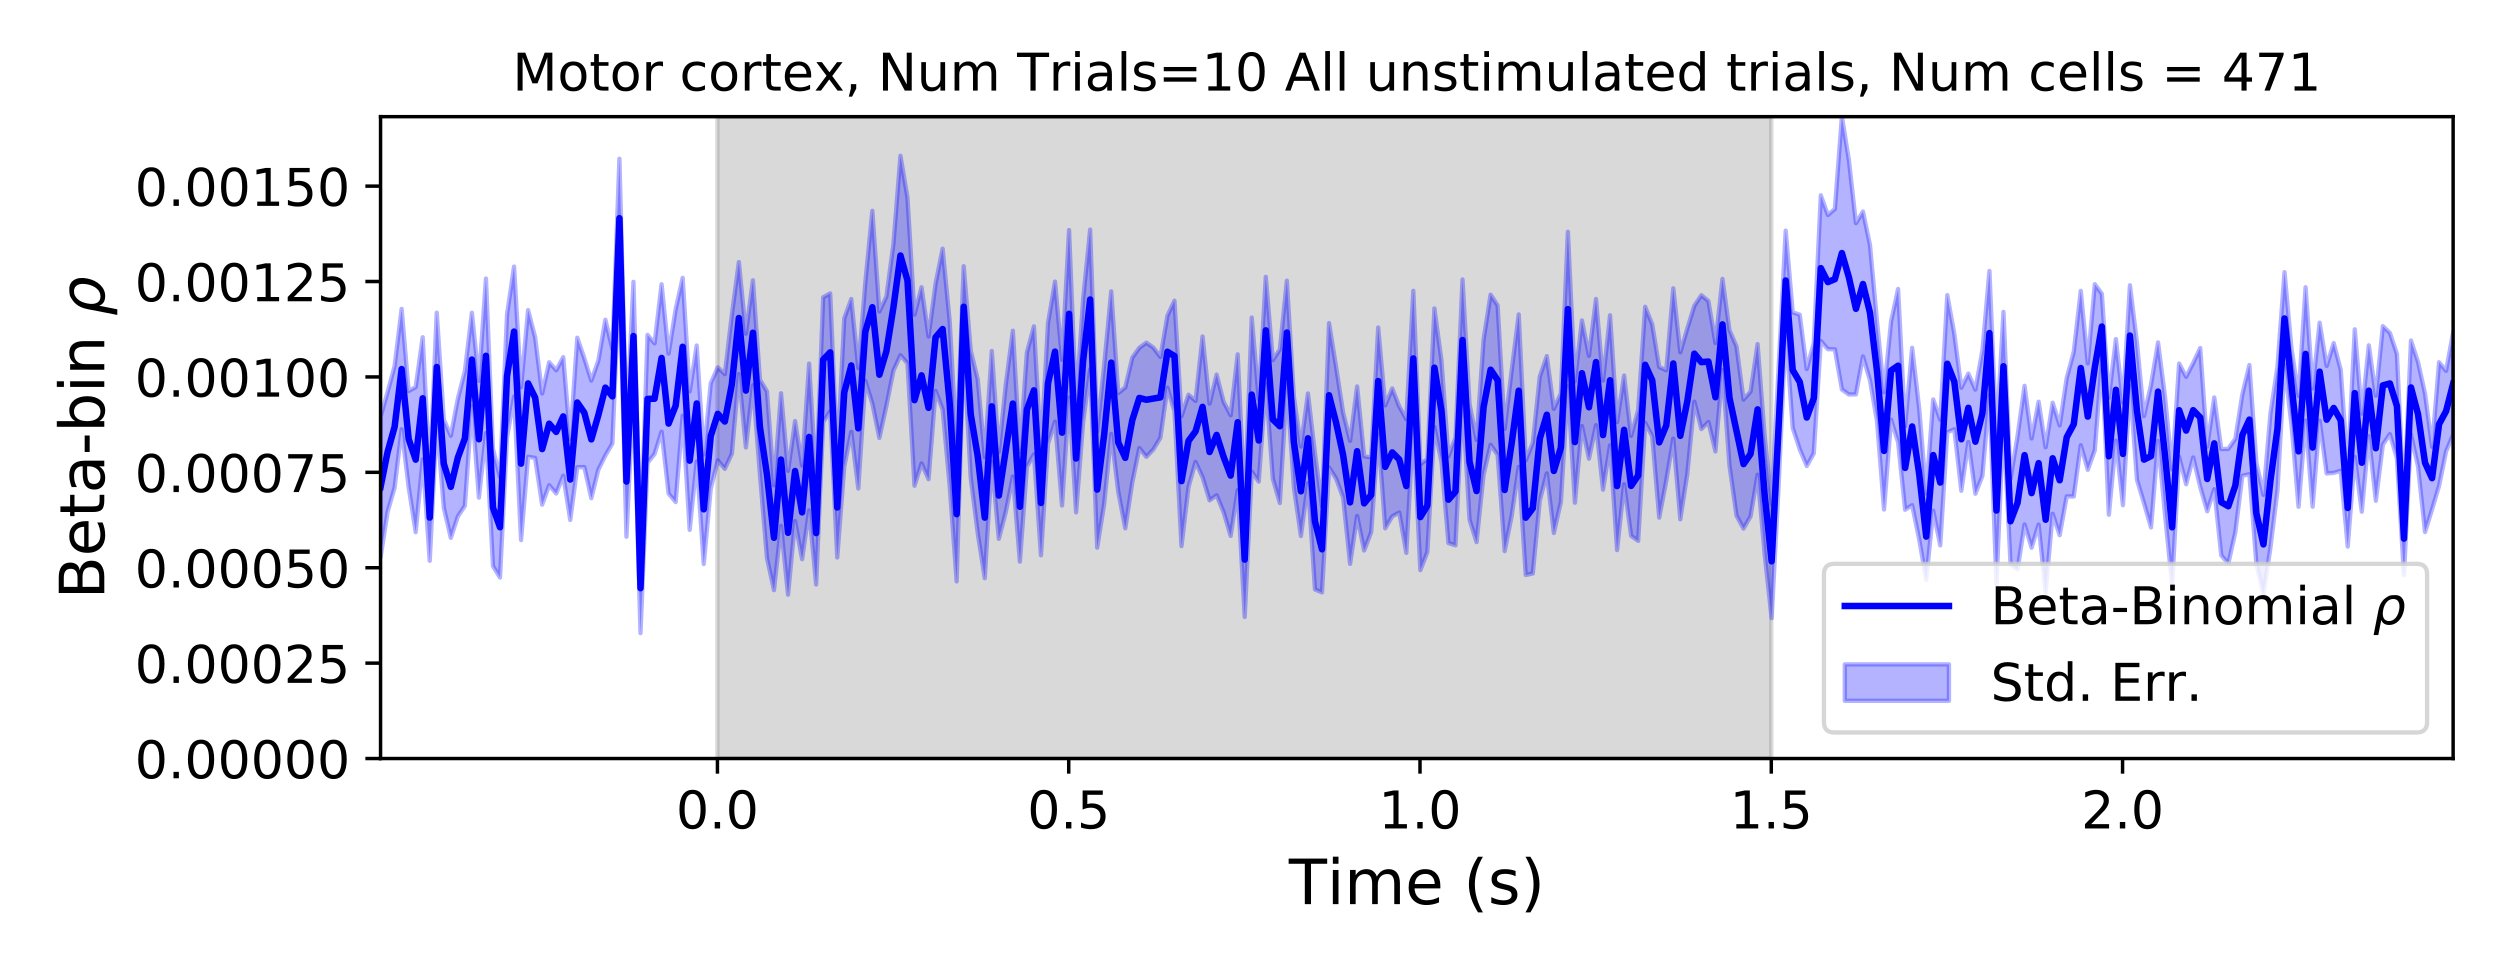 <?xml version="1.0" encoding="utf-8" standalone="no"?>
<!DOCTYPE svg PUBLIC "-//W3C//DTD SVG 1.1//EN"
  "http://www.w3.org/Graphics/SVG/1.1/DTD/svg11.dtd">
<!-- Created with matplotlib (https://matplotlib.org/) -->
<svg height="223.2pt" version="1.1" viewBox="0 0 576 223.2" width="576pt" xmlns="http://www.w3.org/2000/svg" xmlns:xlink="http://www.w3.org/1999/xlink">
 <defs>
  <style type="text/css">
*{stroke-linecap:butt;stroke-linejoin:round;}
  </style>
 </defs>
 <g id="figure_1">
  <g id="patch_1">
   <path d="M 0 223.2 
L 576 223.2 
L 576 0 
L 0 0 
z
" style="fill:#ffffff;"/>
  </g>
  <g id="axes_1">
   <g id="patch_2">
    <path d="M 87.68 174.76 
L 565.2 174.76 
L 565.2 26.88 
L 87.68 26.88 
z
" style="fill:#ffffff;"/>
   </g>
   <g id="PolyCollection_1">
    <defs>
     <path d="M 165.297 -48.44 
L 165.297 -196.32 
L 408.104 -196.32 
L 408.104 -48.44 
L 408.104 -48.44 
L 165.297 -48.44 
z
" id="m1c03fad7aa" style="stroke:#808080;stroke-opacity:0.3;"/>
    </defs>
    <g clip-path="url(#pe27c8a49e2)">
     <use style="fill:#808080;fill-opacity:0.3;stroke:#808080;stroke-opacity:0.3;" x="0" xlink:href="#m1c03fad7aa" y="223.2"/>
    </g>
   </g>
   <g id="PolyCollection_2">
    <defs>
     <path d="M 87.68 -127.176 
L 87.68 -94.768 
L 89.299 -105.251 
L 90.917 -110.846 
L 92.536 -124.304 
L 94.155 -110.975 
L 95.774 -100.58 
L 97.392 -117.35 
L 99.011 -93.994 
L 100.63 -126.117 
L 102.248 -106.224 
L 103.867 -99.272 
L 105.486 -104.192 
L 107.105 -106.646 
L 108.723 -129.563 
L 110.342 -108.547 
L 111.961 -123.418 
L 113.579 -92.774 
L 115.198 -90.141 
L 116.817 -122.377 
L 118.436 -131.828 
L 120.054 -98.764 
L 121.673 -117.969 
L 123.292 -117.68 
L 124.91 -106.923 
L 126.529 -111.41 
L 128.148 -109.504 
L 129.767 -113.597 
L 131.385 -103.407 
L 133.004 -115.542 
L 134.623 -115.58 
L 136.241 -108.422 
L 137.86 -114.988 
L 139.479 -118.248 
L 141.097 -121.013 
L 142.716 -159.236 
L 144.335 -99.542 
L 145.954 -133.272 
L 147.572 -77.333 
L 149.191 -116.54 
L 150.81 -118.581 
L 152.428 -123.735 
L 154.047 -109.479 
L 155.666 -107.53 
L 157.285 -127.416 
L 158.903 -101.114 
L 160.522 -116.889 
L 162.141 -93.241 
L 163.759 -110.617 
L 165.378 -117.13 
L 166.997 -115.163 
L 168.616 -118.639 
L 170.234 -137.016 
L 171.853 -120.105 
L 173.472 -134.459 
L 175.09 -113.838 
L 176.709 -94.621 
L 178.328 -87.225 
L 179.947 -102.03 
L 181.565 -86.177 
L 183.184 -103.155 
L 184.803 -94.361 
L 186.421 -105.609 
L 188.04 -88.519 
L 189.659 -125.95 
L 191.278 -128.427 
L 192.896 -94.759 
L 194.515 -115.693 
L 196.134 -123.675 
L 197.752 -110.645 
L 199.371 -135.461 
L 200.99 -130.189 
L 202.609 -122.295 
L 204.227 -129.679 
L 205.846 -137.794 
L 207.465 -141.351 
L 209.083 -139.478 
L 210.702 -111.287 
L 212.321 -116.421 
L 213.94 -112.791 
L 215.558 -133.129 
L 217.177 -128.877 
L 218.796 -111.378 
L 220.414 -89.245 
L 222.033 -143.179 
L 223.652 -113.11 
L 225.271 -100.353 
L 226.889 -89.991 
L 228.508 -116.829 
L 230.127 -99.043 
L 231.745 -105.275 
L 233.364 -113.427 
L 234.983 -93.795 
L 236.601 -115.646 
L 238.22 -118.522 
L 239.839 -95.265 
L 241.458 -120.938 
L 243.076 -126.049 
L 244.695 -106.733 
L 246.314 -131.598 
L 247.932 -105.149 
L 249.551 -125.964 
L 251.17 -138.089 
L 252.789 -97.018 
L 254.407 -107.144 
L 256.026 -123.222 
L 257.645 -109.908 
L 259.263 -101.474 
L 260.882 -112.029 
L 262.501 -119.965 
L 264.12 -117.938 
L 265.738 -119.649 
L 267.357 -122.342 
L 268.976 -133.861 
L 270.594 -128.433 
L 272.213 -97.38 
L 273.832 -110.971 
L 275.451 -116.771 
L 277.069 -113.239 
L 278.688 -107.92 
L 280.307 -109.086 
L 281.925 -105.186 
L 283.544 -99.728 
L 285.163 -110.271 
L 286.782 -81.058 
L 288.4 -114.538 
L 290.019 -112.238 
L 291.638 -134.754 
L 293.256 -112.919 
L 294.875 -107.294 
L 296.494 -134.643 
L 298.113 -110.875 
L 299.731 -99.693 
L 301.35 -111.876 
L 302.969 -87.392 
L 304.587 -86.711 
L 306.206 -115.502 
L 307.825 -112.948 
L 309.444 -108.6 
L 311.062 -93.28 
L 312.681 -104.308 
L 314.3 -96.372 
L 315.918 -100.584 
L 317.537 -123.08 
L 319.156 -101.481 
L 320.775 -104.225 
L 322.393 -105.115 
L 324.012 -95.82 
L 325.631 -125.02 
L 327.249 -91.838 
L 328.868 -96.01 
L 330.487 -124.837 
L 332.105 -116.83 
L 333.724 -98.084 
L 335.343 -97.564 
L 336.962 -130.913 
L 338.58 -103.462 
L 340.199 -98.297 
L 341.818 -113.832 
L 343.436 -120.716 
L 345.055 -118.382 
L 346.674 -96.222 
L 348.293 -104.369 
L 349.911 -115.611 
L 351.53 -90.723 
L 353.149 -91.064 
L 354.767 -107.84 
L 356.386 -114.135 
L 358.005 -100.393 
L 359.624 -107.543 
L 361.242 -134.171 
L 362.861 -107.369 
L 364.48 -125.041 
L 366.098 -117.512 
L 367.717 -125.227 
L 369.336 -110.383 
L 370.955 -120.597 
L 372.573 -96.467 
L 374.192 -111.64 
L 375.811 -99.733 
L 377.429 -98.586 
L 379.048 -125.783 
L 380.667 -122.72 
L 382.286 -103.926 
L 383.904 -112.433 
L 385.523 -122.145 
L 387.142 -103.55 
L 388.76 -114.018 
L 390.379 -130.648 
L 391.998 -124.338 
L 393.617 -125.957 
L 395.235 -119.188 
L 396.854 -137.972 
L 398.473 -115.92 
L 400.091 -104.398 
L 401.71 -101.409 
L 403.329 -104.222 
L 404.948 -113.836 
L 406.566 -95.591 
L 408.185 -80.785 
L 409.804 -111.5 
L 411.422 -147.088 
L 413.041 -124.626 
L 414.66 -119.679 
L 416.279 -115.83 
L 417.897 -118.725 
L 419.516 -144.635 
L 421.135 -142.759 
L 422.753 -142.704 
L 424.372 -133.452 
L 425.991 -132.309 
L 427.609 -132.335 
L 429.228 -141.064 
L 430.847 -135.547 
L 432.466 -126.168 
L 434.084 -105.804 
L 435.703 -126.514 
L 437.322 -121.273 
L 438.94 -105.759 
L 440.559 -106.806 
L 442.178 -98.968 
L 443.797 -89.621 
L 445.415 -105.531 
L 447.034 -97.545 
L 448.653 -123.587 
L 450.271 -124.286 
L 451.89 -110.128 
L 453.509 -121.35 
L 455.128 -109.441 
L 456.746 -113.535 
L 458.365 -132.153 
L 459.984 -88.608 
L 461.602 -126.282 
L 463.221 -93.281 
L 464.84 -92.001 
L 466.459 -102.356 
L 468.077 -97.006 
L 469.696 -102.34 
L 471.315 -86.757 
L 472.933 -104.819 
L 474.552 -99.899 
L 476.171 -108.832 
L 477.79 -108.804 
L 479.408 -120.618 
L 481.027 -114.956 
L 482.646 -119.457 
L 484.264 -140.413 
L 485.883 -104.602 
L 487.502 -121.7 
L 489.121 -106.801 
L 490.739 -134.3 
L 492.358 -112.651 
L 493.977 -107.285 
L 495.595 -101.671 
L 497.214 -121.621 
L 498.833 -104.515 
L 500.452 -88.412 
L 502.07 -117.931 
L 503.689 -111.625 
L 505.308 -117.803 
L 506.926 -111.03 
L 508.545 -105.401 
L 510.164 -110.475 
L 511.783 -95.228 
L 513.401 -93.338 
L 515.02 -100.555 
L 516.639 -113.585 
L 518.257 -113.936 
L 519.876 -93.242 
L 521.495 -86.355 
L 523.113 -97.063 
L 524.732 -110.243 
L 526.351 -139.16 
L 527.97 -125.217 
L 529.588 -106.437 
L 531.207 -126.293 
L 532.826 -106.449 
L 534.444 -126.267 
L 536.063 -114.121 
L 537.682 -114.248 
L 539.301 -114.73 
L 540.919 -97.261 
L 542.538 -117.932 
L 544.157 -105.296 
L 545.775 -122.736 
L 547.394 -107.821 
L 549.013 -120.761 
L 550.632 -123.171 
L 552.25 -117.632 
L 553.869 -90.711 
L 555.488 -123.112 
L 557.106 -115.751 
L 558.725 -100.617 
L 560.344 -105.809 
L 561.963 -111.253 
L 563.581 -119.187 
L 565.2 -123.055 
L 565.2 -146.579 
L 565.2 -146.579 
L 563.581 -137.764 
L 561.963 -139.74 
L 560.344 -120.247 
L 558.725 -132.514 
L 557.106 -139.824 
L 555.488 -144.739 
L 553.869 -107.495 
L 552.25 -141.656 
L 550.632 -146.515 
L 549.013 -148.054 
L 547.394 -132.028 
L 545.775 -143.639 
L 544.157 -127.895 
L 542.538 -147.324 
L 540.919 -115.073 
L 539.301 -138.034 
L 537.682 -144.146 
L 536.063 -138.898 
L 534.444 -148.855 
L 532.826 -133.721 
L 531.207 -157.017 
L 529.588 -131.971 
L 527.97 -142.796 
L 526.351 -160.491 
L 524.732 -138.73 
L 523.113 -127.938 
L 521.495 -109.191 
L 519.876 -116.56 
L 518.257 -139.102 
L 516.639 -132.366 
L 515.02 -122.107 
L 513.401 -119.785 
L 511.783 -119.745 
L 510.164 -131.623 
L 508.545 -120.292 
L 506.926 -143.023 
L 505.308 -139.567 
L 503.689 -136.377 
L 502.07 -139.443 
L 500.452 -115.023 
L 498.833 -131.659 
L 497.214 -144.306 
L 495.595 -134.559 
L 493.977 -127.33 
L 492.358 -144.235 
L 490.739 -157.475 
L 489.121 -130.447 
L 487.502 -145.071 
L 485.883 -131.551 
L 484.264 -155.512 
L 482.646 -157.719 
L 481.027 -139.48 
L 479.408 -156.176 
L 477.79 -142.114 
L 476.171 -136.094 
L 474.552 -125.2 
L 472.933 -130.399 
L 471.315 -120.156 
L 469.696 -130.638 
L 468.077 -122.185 
L 466.459 -134.306 
L 464.84 -122.704 
L 463.221 -112.923 
L 461.602 -151.334 
L 459.984 -122.548 
L 458.365 -160.762 
L 456.746 -142.449 
L 455.128 -133.437 
L 453.509 -137.13 
L 451.89 -133.865 
L 450.271 -146.302 
L 448.653 -155.199 
L 447.034 -126.504 
L 445.415 -131.16 
L 443.797 -109.511 
L 442.178 -129.094 
L 440.559 -143.062 
L 438.94 -125.038 
L 437.322 -156.625 
L 435.703 -149.142 
L 434.084 -132.816 
L 432.466 -149.102 
L 430.847 -166.713 
L 429.228 -174.452 
L 427.609 -171.775 
L 425.991 -186.252 
L 424.372 -196.32 
L 422.753 -175.063 
L 421.135 -173.659 
L 419.516 -178.201 
L 417.897 -144.181 
L 416.279 -138.18 
L 414.66 -150.699 
L 413.041 -151.241 
L 411.422 -170.057 
L 409.804 -138.788 
L 408.185 -106.976 
L 406.566 -122.856 
L 404.948 -143.917 
L 403.329 -132.987 
L 401.71 -131.141 
L 400.091 -143.393 
L 398.473 -147.146 
L 396.854 -158.941 
L 395.235 -144.18 
L 393.617 -153.844 
L 391.998 -155.176 
L 390.379 -152.777 
L 388.76 -147.529 
L 387.142 -142.032 
L 385.523 -156.765 
L 383.904 -137.89 
L 382.286 -138.63 
L 380.667 -148.487 
L 379.048 -152.523 
L 377.429 -128.716 
L 375.811 -122.777 
L 374.192 -136.689 
L 372.573 -125.957 
L 370.955 -150.565 
L 369.336 -135.531 
L 367.717 -154.319 
L 366.098 -141.231 
L 364.48 -149.373 
L 362.861 -135.327 
L 361.242 -169.791 
L 359.624 -132.566 
L 358.005 -129.001 
L 356.386 -141.149 
L 354.767 -136.446 
L 353.149 -121.147 
L 351.53 -117.12 
L 349.911 -150.757 
L 348.293 -137.882 
L 346.674 -124.396 
L 345.055 -152.834 
L 343.436 -155.313 
L 341.818 -144.993 
L 340.199 -121.838 
L 338.58 -130.133 
L 336.962 -158.802 
L 335.343 -122.34 
L 333.724 -118.054 
L 332.105 -140.218 
L 330.487 -152.137 
L 328.868 -117.429 
L 327.249 -116.282 
L 325.631 -156.201 
L 324.012 -126.614 
L 322.393 -129.543 
L 320.775 -133.701 
L 319.156 -129.796 
L 317.537 -147.734 
L 315.918 -117.785 
L 314.3 -118.079 
L 312.681 -134.166 
L 311.062 -121.636 
L 309.444 -128.203 
L 307.825 -138.758 
L 306.206 -148.766 
L 304.587 -106.578 
L 302.969 -118.748 
L 301.35 -132.55 
L 299.731 -120.316 
L 298.113 -131.769 
L 296.494 -158.525 
L 294.875 -142.682 
L 293.256 -140.229 
L 291.638 -159.418 
L 290.019 -131.185 
L 288.4 -150.038 
L 286.782 -107.467 
L 285.163 -141.561 
L 283.544 -127.521 
L 281.925 -130.636 
L 280.307 -136.899 
L 278.688 -130.206 
L 277.069 -145.678 
L 275.451 -130.842 
L 273.832 -132.262 
L 272.213 -127.315 
L 270.594 -153.904 
L 268.976 -150.454 
L 267.357 -140.948 
L 265.738 -143.114 
L 264.12 -144.248 
L 262.501 -143.068 
L 260.882 -140.801 
L 259.263 -133.945 
L 257.645 -132.623 
L 256.026 -156.081 
L 254.407 -139.118 
L 252.789 -123.78 
L 251.17 -170.3 
L 249.551 -154.291 
L 247.932 -129.961 
L 246.314 -170.199 
L 244.695 -140.292 
L 243.076 -158.323 
L 241.458 -148.792 
L 239.839 -119.361 
L 238.22 -148.003 
L 236.601 -142.021 
L 234.983 -119.085 
L 233.364 -147.005 
L 231.745 -134.67 
L 230.127 -119.005 
L 228.508 -142.333 
L 226.889 -117.885 
L 225.271 -135.795 
L 223.652 -142.454 
L 222.033 -161.867 
L 220.414 -120.218 
L 218.796 -149.346 
L 217.177 -165.897 
L 215.558 -157.84 
L 213.94 -145.667 
L 212.321 -157.019 
L 210.702 -150.721 
L 209.083 -177.679 
L 207.465 -187.303 
L 205.846 -166.977 
L 204.227 -154.894 
L 202.609 -151.441 
L 200.99 -174.634 
L 199.371 -158.108 
L 197.752 -138.381 
L 196.134 -154.313 
L 194.515 -149.842 
L 192.896 -117.794 
L 191.278 -155.606 
L 189.659 -154.701 
L 188.04 -112.242 
L 186.421 -139.431 
L 184.803 -115.946 
L 183.184 -126.18 
L 181.565 -114.714 
L 179.947 -132.592 
L 178.328 -111.372 
L 176.709 -133.027 
L 175.09 -135.737 
L 173.472 -158.62 
L 171.853 -146.319 
L 170.234 -162.827 
L 168.616 -150.665 
L 166.997 -137.006 
L 165.378 -138.558 
L 163.759 -134.878 
L 162.141 -118.469 
L 160.522 -143.587 
L 158.903 -133.02 
L 157.285 -159.18 
L 155.666 -151.904 
L 154.047 -141.745 
L 152.428 -157.712 
L 150.81 -144.094 
L 149.191 -146.039 
L 147.572 -98.046 
L 145.954 -158.261 
L 144.335 -124.96 
L 142.716 -186.621 
L 141.097 -142.735 
L 139.479 -149.525 
L 137.86 -140.125 
L 136.241 -135.515 
L 134.623 -140.662 
L 133.004 -145.387 
L 131.385 -122.037 
L 129.767 -140.914 
L 128.148 -137.886 
L 126.529 -139.738 
L 124.91 -132.55 
L 123.292 -145.509 
L 121.673 -151.752 
L 120.054 -134 
L 118.436 -161.776 
L 116.817 -150.702 
L 115.198 -113.3 
L 113.579 -119.714 
L 111.961 -159.021 
L 110.342 -135.449 
L 108.723 -151.148 
L 107.105 -137.697 
L 105.486 -131.332 
L 103.867 -122.802 
L 102.248 -126.54 
L 100.63 -151.159 
L 99.011 -113.896 
L 97.392 -145.507 
L 95.774 -134.022 
L 94.155 -133.1 
L 92.536 -152.027 
L 90.917 -138.852 
L 89.299 -132.865 
L 87.68 -127.176 
z
" id="m37c4b6b443" style="stroke:#0000ff;stroke-opacity:0.3;"/>
    </defs>
    <g clip-path="url(#pe27c8a49e2)">
     <use style="fill:#0000ff;fill-opacity:0.3;stroke:#0000ff;stroke-opacity:0.3;" x="0" xlink:href="#m37c4b6b443" y="223.2"/>
    </g>
   </g>
   <g id="matplotlib.axis_1">
    <g id="xtick_1">
     <g id="line2d_1">
      <defs>
       <path d="M 0 0 
L 0 3.5 
" id="mf42f37af67" style="stroke:#000000;stroke-width:0.8;"/>
      </defs>
      <g>
       <use style="stroke:#000000;stroke-width:0.8;" x="165.297" xlink:href="#mf42f37af67" y="174.76"/>
      </g>
     </g>
     <g id="text_1">
      <!-- 0.0 -->
      <defs>
       <path d="M 31.781 66.406 
Q 24.172 66.406 20.328 58.906 
Q 16.5 51.422 16.5 36.375 
Q 16.5 21.391 20.328 13.891 
Q 24.172 6.391 31.781 6.391 
Q 39.453 6.391 43.281 13.891 
Q 47.125 21.391 47.125 36.375 
Q 47.125 51.422 43.281 58.906 
Q 39.453 66.406 31.781 66.406 
z
M 31.781 74.219 
Q 44.047 74.219 50.516 64.516 
Q 56.984 54.828 56.984 36.375 
Q 56.984 17.969 50.516 8.266 
Q 44.047 -1.422 31.781 -1.422 
Q 19.531 -1.422 13.062 8.266 
Q 6.594 17.969 6.594 36.375 
Q 6.594 54.828 13.062 64.516 
Q 19.531 74.219 31.781 74.219 
z
" id="DejaVuSans-48"/>
       <path d="M 10.688 12.406 
L 21 12.406 
L 21 0 
L 10.688 0 
z
" id="DejaVuSans-46"/>
      </defs>
      <g transform="translate(155.755 190.878)scale(0.12 -0.12)">
       <use xlink:href="#DejaVuSans-48"/>
       <use x="63.623" xlink:href="#DejaVuSans-46"/>
       <use x="95.41" xlink:href="#DejaVuSans-48"/>
      </g>
     </g>
    </g>
    <g id="xtick_2">
     <g id="line2d_2">
      <g>
       <use style="stroke:#000000;stroke-width:0.8;" x="246.233" xlink:href="#mf42f37af67" y="174.76"/>
      </g>
     </g>
     <g id="text_2">
      <!-- 0.5 -->
      <defs>
       <path d="M 10.797 72.906 
L 49.516 72.906 
L 49.516 64.594 
L 19.828 64.594 
L 19.828 46.734 
Q 21.969 47.469 24.109 47.828 
Q 26.266 48.188 28.422 48.188 
Q 40.625 48.188 47.75 41.5 
Q 54.891 34.812 54.891 23.391 
Q 54.891 11.625 47.562 5.094 
Q 40.234 -1.422 26.906 -1.422 
Q 22.312 -1.422 17.547 -0.641 
Q 12.797 0.141 7.719 1.703 
L 7.719 11.625 
Q 12.109 9.234 16.797 8.062 
Q 21.484 6.891 26.703 6.891 
Q 35.156 6.891 40.078 11.328 
Q 45.016 15.766 45.016 23.391 
Q 45.016 31 40.078 35.438 
Q 35.156 39.891 26.703 39.891 
Q 22.75 39.891 18.812 39.016 
Q 14.891 38.141 10.797 36.281 
z
" id="DejaVuSans-53"/>
      </defs>
      <g transform="translate(236.691 190.878)scale(0.12 -0.12)">
       <use xlink:href="#DejaVuSans-48"/>
       <use x="63.623" xlink:href="#DejaVuSans-46"/>
       <use x="95.41" xlink:href="#DejaVuSans-53"/>
      </g>
     </g>
    </g>
    <g id="xtick_3">
     <g id="line2d_3">
      <g>
       <use style="stroke:#000000;stroke-width:0.8;" x="327.168" xlink:href="#mf42f37af67" y="174.76"/>
      </g>
     </g>
     <g id="text_3">
      <!-- 1.0 -->
      <defs>
       <path d="M 12.406 8.297 
L 28.516 8.297 
L 28.516 63.922 
L 10.984 60.406 
L 10.984 69.391 
L 28.422 72.906 
L 38.281 72.906 
L 38.281 8.297 
L 54.391 8.297 
L 54.391 0 
L 12.406 0 
z
" id="DejaVuSans-49"/>
      </defs>
      <g transform="translate(317.627 190.878)scale(0.12 -0.12)">
       <use xlink:href="#DejaVuSans-49"/>
       <use x="63.623" xlink:href="#DejaVuSans-46"/>
       <use x="95.41" xlink:href="#DejaVuSans-48"/>
      </g>
     </g>
    </g>
    <g id="xtick_4">
     <g id="line2d_4">
      <g>
       <use style="stroke:#000000;stroke-width:0.8;" x="408.104" xlink:href="#mf42f37af67" y="174.76"/>
      </g>
     </g>
     <g id="text_4">
      <!-- 1.5 -->
      <g transform="translate(398.562 190.878)scale(0.12 -0.12)">
       <use xlink:href="#DejaVuSans-49"/>
       <use x="63.623" xlink:href="#DejaVuSans-46"/>
       <use x="95.41" xlink:href="#DejaVuSans-53"/>
      </g>
     </g>
    </g>
    <g id="xtick_5">
     <g id="line2d_5">
      <g>
       <use style="stroke:#000000;stroke-width:0.8;" x="489.04" xlink:href="#mf42f37af67" y="174.76"/>
      </g>
     </g>
     <g id="text_5">
      <!-- 2.0 -->
      <defs>
       <path d="M 19.188 8.297 
L 53.609 8.297 
L 53.609 0 
L 7.328 0 
L 7.328 8.297 
Q 12.938 14.109 22.625 23.891 
Q 32.328 33.688 34.812 36.531 
Q 39.547 41.844 41.422 45.531 
Q 43.312 49.219 43.312 52.781 
Q 43.312 58.594 39.234 62.25 
Q 35.156 65.922 28.609 65.922 
Q 23.969 65.922 18.812 64.312 
Q 13.672 62.703 7.812 59.422 
L 7.812 69.391 
Q 13.766 71.781 18.938 73 
Q 24.125 74.219 28.422 74.219 
Q 39.75 74.219 46.484 68.547 
Q 53.219 62.891 53.219 53.422 
Q 53.219 48.922 51.531 44.891 
Q 49.859 40.875 45.406 35.406 
Q 44.188 33.984 37.641 27.219 
Q 31.109 20.453 19.188 8.297 
z
" id="DejaVuSans-50"/>
      </defs>
      <g transform="translate(479.498 190.878)scale(0.12 -0.12)">
       <use xlink:href="#DejaVuSans-50"/>
       <use x="63.623" xlink:href="#DejaVuSans-46"/>
       <use x="95.41" xlink:href="#DejaVuSans-48"/>
      </g>
     </g>
    </g>
    <g id="text_6">
     <!-- Time (s) -->
     <defs>
      <path d="M -0.297 72.906 
L 61.375 72.906 
L 61.375 64.594 
L 35.5 64.594 
L 35.5 0 
L 25.594 0 
L 25.594 64.594 
L -0.297 64.594 
z
" id="DejaVuSans-84"/>
      <path d="M 9.422 54.688 
L 18.406 54.688 
L 18.406 0 
L 9.422 0 
z
M 9.422 75.984 
L 18.406 75.984 
L 18.406 64.594 
L 9.422 64.594 
z
" id="DejaVuSans-105"/>
      <path d="M 52 44.188 
Q 55.375 50.25 60.062 53.125 
Q 64.75 56 71.094 56 
Q 79.641 56 84.281 50.016 
Q 88.922 44.047 88.922 33.016 
L 88.922 0 
L 79.891 0 
L 79.891 32.719 
Q 79.891 40.578 77.094 44.375 
Q 74.312 48.188 68.609 48.188 
Q 61.625 48.188 57.562 43.547 
Q 53.516 38.922 53.516 30.906 
L 53.516 0 
L 44.484 0 
L 44.484 32.719 
Q 44.484 40.625 41.703 44.406 
Q 38.922 48.188 33.109 48.188 
Q 26.219 48.188 22.156 43.531 
Q 18.109 38.875 18.109 30.906 
L 18.109 0 
L 9.078 0 
L 9.078 54.688 
L 18.109 54.688 
L 18.109 46.188 
Q 21.188 51.219 25.484 53.609 
Q 29.781 56 35.688 56 
Q 41.656 56 45.828 52.969 
Q 50 49.953 52 44.188 
z
" id="DejaVuSans-109"/>
      <path d="M 56.203 29.594 
L 56.203 25.203 
L 14.891 25.203 
Q 15.484 15.922 20.484 11.062 
Q 25.484 6.203 34.422 6.203 
Q 39.594 6.203 44.453 7.469 
Q 49.312 8.734 54.109 11.281 
L 54.109 2.781 
Q 49.266 0.734 44.188 -0.344 
Q 39.109 -1.422 33.891 -1.422 
Q 20.797 -1.422 13.156 6.188 
Q 5.516 13.812 5.516 26.812 
Q 5.516 40.234 12.766 48.109 
Q 20.016 56 32.328 56 
Q 43.359 56 49.781 48.891 
Q 56.203 41.797 56.203 29.594 
z
M 47.219 32.234 
Q 47.125 39.594 43.094 43.984 
Q 39.062 48.391 32.422 48.391 
Q 24.906 48.391 20.391 44.141 
Q 15.875 39.891 15.188 32.172 
z
" id="DejaVuSans-101"/>
      <path id="DejaVuSans-32"/>
      <path d="M 31 75.875 
Q 24.469 64.656 21.281 53.656 
Q 18.109 42.672 18.109 31.391 
Q 18.109 20.125 21.312 9.062 
Q 24.516 -2 31 -13.188 
L 23.188 -13.188 
Q 15.875 -1.703 12.234 9.375 
Q 8.594 20.453 8.594 31.391 
Q 8.594 42.281 12.203 53.312 
Q 15.828 64.359 23.188 75.875 
z
" id="DejaVuSans-40"/>
      <path d="M 44.281 53.078 
L 44.281 44.578 
Q 40.484 46.531 36.375 47.5 
Q 32.281 48.484 27.875 48.484 
Q 21.188 48.484 17.844 46.438 
Q 14.5 44.391 14.5 40.281 
Q 14.5 37.156 16.891 35.375 
Q 19.281 33.594 26.516 31.984 
L 29.594 31.297 
Q 39.156 29.25 43.188 25.516 
Q 47.219 21.781 47.219 15.094 
Q 47.219 7.469 41.188 3.016 
Q 35.156 -1.422 24.609 -1.422 
Q 20.219 -1.422 15.453 -0.562 
Q 10.688 0.297 5.422 2 
L 5.422 11.281 
Q 10.406 8.688 15.234 7.391 
Q 20.062 6.109 24.812 6.109 
Q 31.156 6.109 34.562 8.281 
Q 37.984 10.453 37.984 14.406 
Q 37.984 18.062 35.516 20.016 
Q 33.062 21.969 24.703 23.781 
L 21.578 24.516 
Q 13.234 26.266 9.516 29.906 
Q 5.812 33.547 5.812 39.891 
Q 5.812 47.609 11.281 51.797 
Q 16.75 56 26.812 56 
Q 31.781 56 36.172 55.266 
Q 40.578 54.547 44.281 53.078 
z
" id="DejaVuSans-115"/>
      <path d="M 8.016 75.875 
L 15.828 75.875 
Q 23.141 64.359 26.781 53.312 
Q 30.422 42.281 30.422 31.391 
Q 30.422 20.453 26.781 9.375 
Q 23.141 -1.703 15.828 -13.188 
L 8.016 -13.188 
Q 14.5 -2 17.703 9.062 
Q 20.906 20.125 20.906 31.391 
Q 20.906 42.672 17.703 53.656 
Q 14.5 64.656 8.016 75.875 
z
" id="DejaVuSans-41"/>
     </defs>
     <g transform="translate(296.945 208.315)scale(0.144 -0.144)">
      <use xlink:href="#DejaVuSans-84"/>
      <use x="61.037" xlink:href="#DejaVuSans-105"/>
      <use x="88.82" xlink:href="#DejaVuSans-109"/>
      <use x="186.232" xlink:href="#DejaVuSans-101"/>
      <use x="247.756" xlink:href="#DejaVuSans-32"/>
      <use x="279.543" xlink:href="#DejaVuSans-40"/>
      <use x="318.557" xlink:href="#DejaVuSans-115"/>
      <use x="370.656" xlink:href="#DejaVuSans-41"/>
     </g>
    </g>
   </g>
   <g id="matplotlib.axis_2">
    <g id="ytick_1">
     <g id="line2d_6">
      <defs>
       <path d="M 0 0 
L -3.5 0 
" id="m6f9e48a2b4" style="stroke:#000000;stroke-width:0.8;"/>
      </defs>
      <g>
       <use style="stroke:#000000;stroke-width:0.8;" x="87.68" xlink:href="#m6f9e48a2b4" y="174.76"/>
      </g>
     </g>
     <g id="text_7">
      <!-- 0.00000 -->
      <g transform="translate(31.056 179.319)scale(0.12 -0.12)">
       <use xlink:href="#DejaVuSans-48"/>
       <use x="63.623" xlink:href="#DejaVuSans-46"/>
       <use x="95.41" xlink:href="#DejaVuSans-48"/>
       <use x="159.033" xlink:href="#DejaVuSans-48"/>
       <use x="222.656" xlink:href="#DejaVuSans-48"/>
       <use x="286.279" xlink:href="#DejaVuSans-48"/>
       <use x="349.902" xlink:href="#DejaVuSans-48"/>
      </g>
     </g>
    </g>
    <g id="ytick_2">
     <g id="line2d_7">
      <g>
       <use style="stroke:#000000;stroke-width:0.8;" x="87.68" xlink:href="#m6f9e48a2b4" y="152.78"/>
      </g>
     </g>
     <g id="text_8">
      <!-- 0.00025 -->
      <g transform="translate(31.056 157.339)scale(0.12 -0.12)">
       <use xlink:href="#DejaVuSans-48"/>
       <use x="63.623" xlink:href="#DejaVuSans-46"/>
       <use x="95.41" xlink:href="#DejaVuSans-48"/>
       <use x="159.033" xlink:href="#DejaVuSans-48"/>
       <use x="222.656" xlink:href="#DejaVuSans-48"/>
       <use x="286.279" xlink:href="#DejaVuSans-50"/>
       <use x="349.902" xlink:href="#DejaVuSans-53"/>
      </g>
     </g>
    </g>
    <g id="ytick_3">
     <g id="line2d_8">
      <g>
       <use style="stroke:#000000;stroke-width:0.8;" x="87.68" xlink:href="#m6f9e48a2b4" y="130.799"/>
      </g>
     </g>
     <g id="text_9">
      <!-- 0.00050 -->
      <g transform="translate(31.056 135.358)scale(0.12 -0.12)">
       <use xlink:href="#DejaVuSans-48"/>
       <use x="63.623" xlink:href="#DejaVuSans-46"/>
       <use x="95.41" xlink:href="#DejaVuSans-48"/>
       <use x="159.033" xlink:href="#DejaVuSans-48"/>
       <use x="222.656" xlink:href="#DejaVuSans-48"/>
       <use x="286.279" xlink:href="#DejaVuSans-53"/>
       <use x="349.902" xlink:href="#DejaVuSans-48"/>
      </g>
     </g>
    </g>
    <g id="ytick_4">
     <g id="line2d_9">
      <g>
       <use style="stroke:#000000;stroke-width:0.8;" x="87.68" xlink:href="#m6f9e48a2b4" y="108.819"/>
      </g>
     </g>
     <g id="text_10">
      <!-- 0.00075 -->
      <defs>
       <path d="M 8.203 72.906 
L 55.078 72.906 
L 55.078 68.703 
L 28.609 0 
L 18.312 0 
L 43.219 64.594 
L 8.203 64.594 
z
" id="DejaVuSans-55"/>
      </defs>
      <g transform="translate(31.056 113.378)scale(0.12 -0.12)">
       <use xlink:href="#DejaVuSans-48"/>
       <use x="63.623" xlink:href="#DejaVuSans-46"/>
       <use x="95.41" xlink:href="#DejaVuSans-48"/>
       <use x="159.033" xlink:href="#DejaVuSans-48"/>
       <use x="222.656" xlink:href="#DejaVuSans-48"/>
       <use x="286.279" xlink:href="#DejaVuSans-55"/>
       <use x="349.902" xlink:href="#DejaVuSans-53"/>
      </g>
     </g>
    </g>
    <g id="ytick_5">
     <g id="line2d_10">
      <g>
       <use style="stroke:#000000;stroke-width:0.8;" x="87.68" xlink:href="#m6f9e48a2b4" y="86.838"/>
      </g>
     </g>
     <g id="text_11">
      <!-- 0.00100 -->
      <g transform="translate(31.056 91.397)scale(0.12 -0.12)">
       <use xlink:href="#DejaVuSans-48"/>
       <use x="63.623" xlink:href="#DejaVuSans-46"/>
       <use x="95.41" xlink:href="#DejaVuSans-48"/>
       <use x="159.033" xlink:href="#DejaVuSans-48"/>
       <use x="222.656" xlink:href="#DejaVuSans-49"/>
       <use x="286.279" xlink:href="#DejaVuSans-48"/>
       <use x="349.902" xlink:href="#DejaVuSans-48"/>
      </g>
     </g>
    </g>
    <g id="ytick_6">
     <g id="line2d_11">
      <g>
       <use style="stroke:#000000;stroke-width:0.8;" x="87.68" xlink:href="#m6f9e48a2b4" y="64.858"/>
      </g>
     </g>
     <g id="text_12">
      <!-- 0.00125 -->
      <g transform="translate(31.056 69.417)scale(0.12 -0.12)">
       <use xlink:href="#DejaVuSans-48"/>
       <use x="63.623" xlink:href="#DejaVuSans-46"/>
       <use x="95.41" xlink:href="#DejaVuSans-48"/>
       <use x="159.033" xlink:href="#DejaVuSans-48"/>
       <use x="222.656" xlink:href="#DejaVuSans-49"/>
       <use x="286.279" xlink:href="#DejaVuSans-50"/>
       <use x="349.902" xlink:href="#DejaVuSans-53"/>
      </g>
     </g>
    </g>
    <g id="ytick_7">
     <g id="line2d_12">
      <g>
       <use style="stroke:#000000;stroke-width:0.8;" x="87.68" xlink:href="#m6f9e48a2b4" y="42.878"/>
      </g>
     </g>
     <g id="text_13">
      <!-- 0.00150 -->
      <g transform="translate(31.056 47.437)scale(0.12 -0.12)">
       <use xlink:href="#DejaVuSans-48"/>
       <use x="63.623" xlink:href="#DejaVuSans-46"/>
       <use x="95.41" xlink:href="#DejaVuSans-48"/>
       <use x="159.033" xlink:href="#DejaVuSans-48"/>
       <use x="222.656" xlink:href="#DejaVuSans-49"/>
       <use x="286.279" xlink:href="#DejaVuSans-53"/>
       <use x="349.902" xlink:href="#DejaVuSans-48"/>
      </g>
     </g>
    </g>
    <g id="text_14">
     <!-- Beta-bin $\rho$ -->
     <defs>
      <path d="M 19.672 34.812 
L 19.672 8.109 
L 35.5 8.109 
Q 43.453 8.109 47.281 11.406 
Q 51.125 14.703 51.125 21.484 
Q 51.125 28.328 47.281 31.562 
Q 43.453 34.812 35.5 34.812 
z
M 19.672 64.797 
L 19.672 42.828 
L 34.281 42.828 
Q 41.5 42.828 45.031 45.531 
Q 48.578 48.25 48.578 53.812 
Q 48.578 59.328 45.031 62.062 
Q 41.5 64.797 34.281 64.797 
z
M 9.812 72.906 
L 35.016 72.906 
Q 46.297 72.906 52.391 68.219 
Q 58.5 63.531 58.5 54.891 
Q 58.5 48.188 55.375 44.234 
Q 52.25 40.281 46.188 39.312 
Q 53.469 37.75 57.5 32.781 
Q 61.531 27.828 61.531 20.406 
Q 61.531 10.641 54.891 5.312 
Q 48.25 0 35.984 0 
L 9.812 0 
z
" id="DejaVuSans-66"/>
      <path d="M 18.312 70.219 
L 18.312 54.688 
L 36.812 54.688 
L 36.812 47.703 
L 18.312 47.703 
L 18.312 18.016 
Q 18.312 11.328 20.141 9.422 
Q 21.969 7.516 27.594 7.516 
L 36.812 7.516 
L 36.812 0 
L 27.594 0 
Q 17.188 0 13.234 3.875 
Q 9.281 7.766 9.281 18.016 
L 9.281 47.703 
L 2.688 47.703 
L 2.688 54.688 
L 9.281 54.688 
L 9.281 70.219 
z
" id="DejaVuSans-116"/>
      <path d="M 34.281 27.484 
Q 23.391 27.484 19.188 25 
Q 14.984 22.516 14.984 16.5 
Q 14.984 11.719 18.141 8.906 
Q 21.297 6.109 26.703 6.109 
Q 34.188 6.109 38.703 11.406 
Q 43.219 16.703 43.219 25.484 
L 43.219 27.484 
z
M 52.203 31.203 
L 52.203 0 
L 43.219 0 
L 43.219 8.297 
Q 40.141 3.328 35.547 0.953 
Q 30.953 -1.422 24.312 -1.422 
Q 15.922 -1.422 10.953 3.297 
Q 6 8.016 6 15.922 
Q 6 25.141 12.172 29.828 
Q 18.359 34.516 30.609 34.516 
L 43.219 34.516 
L 43.219 35.406 
Q 43.219 41.609 39.141 45 
Q 35.062 48.391 27.688 48.391 
Q 23 48.391 18.547 47.266 
Q 14.109 46.141 10.016 43.891 
L 10.016 52.203 
Q 14.938 54.109 19.578 55.047 
Q 24.219 56 28.609 56 
Q 40.484 56 46.344 49.844 
Q 52.203 43.703 52.203 31.203 
z
" id="DejaVuSans-97"/>
      <path d="M 4.891 31.391 
L 31.203 31.391 
L 31.203 23.391 
L 4.891 23.391 
z
" id="DejaVuSans-45"/>
      <path d="M 48.688 27.297 
Q 48.688 37.203 44.609 42.844 
Q 40.531 48.484 33.406 48.484 
Q 26.266 48.484 22.188 42.844 
Q 18.109 37.203 18.109 27.297 
Q 18.109 17.391 22.188 11.75 
Q 26.266 6.109 33.406 6.109 
Q 40.531 6.109 44.609 11.75 
Q 48.688 17.391 48.688 27.297 
z
M 18.109 46.391 
Q 20.953 51.266 25.266 53.625 
Q 29.594 56 35.594 56 
Q 45.562 56 51.781 48.094 
Q 58.016 40.188 58.016 27.297 
Q 58.016 14.406 51.781 6.484 
Q 45.562 -1.422 35.594 -1.422 
Q 29.594 -1.422 25.266 0.953 
Q 20.953 3.328 18.109 8.203 
L 18.109 0 
L 9.078 0 
L 9.078 75.984 
L 18.109 75.984 
z
" id="DejaVuSans-98"/>
      <path d="M 54.891 33.016 
L 54.891 0 
L 45.906 0 
L 45.906 32.719 
Q 45.906 40.484 42.875 44.328 
Q 39.844 48.188 33.797 48.188 
Q 26.516 48.188 22.312 43.547 
Q 18.109 38.922 18.109 30.906 
L 18.109 0 
L 9.078 0 
L 9.078 54.688 
L 18.109 54.688 
L 18.109 46.188 
Q 21.344 51.125 25.703 53.562 
Q 30.078 56 35.797 56 
Q 45.219 56 50.047 50.172 
Q 54.891 44.344 54.891 33.016 
z
" id="DejaVuSans-110"/>
      <path d="M 18.797 44.922 
Q 22.703 49.906 30.953 54.297 
Q 34.188 56 43.062 56 
Q 53.031 56 57.719 48.094 
Q 62.406 40.188 59.906 27.297 
Q 57.375 14.406 49.609 6.484 
Q 41.844 -1.422 31.891 -1.422 
Q 25.875 -1.422 22.016 0.984 
Q 18.172 3.328 16.312 8.203 
L 10.641 -20.797 
L 1.609 -20.797 
L 10.891 26.812 
Q 13.094 38.094 18.797 44.922 
z
M 50.594 27.297 
Q 52.484 37.203 49.516 42.875 
Q 46.531 48.484 39.406 48.484 
Q 32.281 48.484 27.094 42.875 
Q 21.922 37.203 20.016 27.297 
Q 18.062 17.391 21.047 11.719 
Q 24.031 6.109 31.156 6.109 
Q 38.281 6.109 43.453 11.719 
Q 48.641 17.391 50.594 27.297 
z
" id="DejaVuSans-Oblique-961"/>
     </defs>
     <g transform="translate(24.032 138.044)rotate(-90)scale(0.144 -0.144)">
      <use transform="translate(0 0.016)" xlink:href="#DejaVuSans-66"/>
      <use transform="translate(68.604 0.016)" xlink:href="#DejaVuSans-101"/>
      <use transform="translate(130.127 0.016)" xlink:href="#DejaVuSans-116"/>
      <use transform="translate(169.336 0.016)" xlink:href="#DejaVuSans-97"/>
      <use transform="translate(230.615 0.016)" xlink:href="#DejaVuSans-45"/>
      <use transform="translate(266.699 0.016)" xlink:href="#DejaVuSans-98"/>
      <use transform="translate(330.176 0.016)" xlink:href="#DejaVuSans-105"/>
      <use transform="translate(357.959 0.016)" xlink:href="#DejaVuSans-110"/>
      <use transform="translate(421.338 0.016)" xlink:href="#DejaVuSans-32"/>
      <use transform="translate(453.125 0.016)" xlink:href="#DejaVuSans-Oblique-961"/>
     </g>
    </g>
   </g>
   <g id="line2d_13">
    <path clip-path="url(#pe27c8a49e2)" d="M 87.68 112.228 
L 89.299 104.142 
L 90.917 98.351 
L 92.536 85.034 
L 94.155 101.162 
L 95.774 105.899 
L 97.392 91.772 
L 99.011 119.255 
L 100.63 84.562 
L 102.248 106.818 
L 103.867 112.163 
L 105.486 105.438 
L 107.105 101.029 
L 108.723 82.845 
L 110.342 101.202 
L 111.961 81.98 
L 113.579 116.956 
L 115.198 121.48 
L 116.817 86.661 
L 118.436 76.398 
L 120.054 106.818 
L 121.673 88.34 
L 123.292 91.605 
L 124.91 103.464 
L 126.529 97.626 
L 128.148 99.505 
L 129.767 95.945 
L 131.385 110.478 
L 133.004 92.735 
L 134.623 95.079 
L 136.241 101.231 
L 137.86 95.644 
L 139.479 89.314 
L 141.097 91.326 
L 142.716 50.271 
L 144.335 110.949 
L 145.954 77.433 
L 147.572 135.51 
L 149.191 91.911 
L 150.81 91.862 
L 152.428 82.476 
L 154.047 97.588 
L 155.666 93.483 
L 157.285 79.902 
L 158.903 106.133 
L 160.522 92.962 
L 162.141 117.345 
L 163.759 100.453 
L 165.378 95.356 
L 166.997 97.116 
L 168.616 88.548 
L 170.234 73.278 
L 171.853 89.988 
L 173.472 76.661 
L 175.09 98.413 
L 176.709 109.376 
L 178.328 123.901 
L 179.947 105.889 
L 181.565 122.754 
L 183.184 108.532 
L 184.803 118.046 
L 186.421 100.68 
L 188.04 122.819 
L 189.659 82.874 
L 191.278 81.184 
L 192.896 116.924 
L 194.515 90.432 
L 196.134 84.206 
L 197.752 98.687 
L 199.371 76.415 
L 200.99 70.788 
L 202.609 86.332 
L 204.227 80.913 
L 205.846 70.814 
L 207.465 58.873 
L 209.083 64.621 
L 210.702 92.196 
L 212.321 86.48 
L 213.94 93.971 
L 215.558 77.716 
L 217.177 75.813 
L 218.796 92.838 
L 220.414 118.469 
L 222.033 70.677 
L 223.652 95.418 
L 225.271 105.126 
L 226.889 119.262 
L 228.508 93.619 
L 230.127 114.176 
L 233.364 92.984 
L 234.983 116.76 
L 236.601 94.366 
L 238.22 89.938 
L 239.839 115.887 
L 241.458 88.335 
L 243.076 81.014 
L 244.695 99.687 
L 246.314 72.301 
L 247.932 105.645 
L 249.551 83.072 
L 251.17 69.006 
L 252.789 112.801 
L 254.407 100.069 
L 256.026 83.549 
L 257.645 101.935 
L 259.263 105.491 
L 260.882 96.785 
L 262.501 91.684 
L 264.12 92.107 
L 267.357 91.555 
L 268.976 81.042 
L 270.594 82.032 
L 272.213 110.853 
L 273.832 101.583 
L 275.451 99.394 
L 277.069 93.742 
L 278.688 104.137 
L 280.307 100.208 
L 281.925 105.289 
L 283.544 109.575 
L 285.163 97.284 
L 286.782 128.937 
L 288.4 90.912 
L 290.019 101.489 
L 291.638 76.114 
L 293.256 96.626 
L 294.875 98.212 
L 296.494 76.616 
L 298.113 101.878 
L 299.731 113.195 
L 301.35 100.987 
L 302.969 120.13 
L 304.587 126.555 
L 306.206 91.066 
L 307.825 97.347 
L 309.444 104.799 
L 311.062 115.742 
L 312.681 103.963 
L 314.3 115.975 
L 315.918 114.015 
L 317.537 87.793 
L 319.156 107.561 
L 320.775 104.237 
L 322.393 105.871 
L 324.012 111.983 
L 325.631 82.589 
L 327.249 119.14 
L 328.868 116.481 
L 330.487 84.713 
L 332.105 94.676 
L 333.724 115.131 
L 335.343 113.248 
L 336.962 78.342 
L 338.58 106.402 
L 340.199 113.132 
L 341.818 93.788 
L 343.436 85.186 
L 345.055 87.592 
L 346.674 112.891 
L 348.293 102.075 
L 349.911 90.016 
L 351.53 119.279 
L 353.149 117.095 
L 354.767 101.057 
L 356.386 95.558 
L 358.005 108.503 
L 359.624 103.146 
L 361.242 71.219 
L 362.861 101.852 
L 364.48 85.993 
L 366.098 93.828 
L 367.717 83.427 
L 369.336 100.243 
L 370.955 87.619 
L 372.573 111.988 
L 374.192 99.035 
L 375.811 111.945 
L 377.429 109.549 
L 379.048 84.047 
L 380.667 87.596 
L 382.286 101.922 
L 383.904 98.039 
L 385.523 83.745 
L 387.142 100.409 
L 388.76 92.427 
L 390.379 81.488 
L 391.998 83.443 
L 393.617 83.299 
L 395.235 91.516 
L 396.854 74.744 
L 398.473 91.667 
L 401.71 106.925 
L 403.329 104.595 
L 404.948 94.323 
L 406.566 113.977 
L 408.185 129.32 
L 409.804 98.056 
L 411.422 64.628 
L 413.041 85.267 
L 414.66 88.011 
L 416.279 96.195 
L 417.897 91.747 
L 419.516 61.782 
L 421.135 64.991 
L 422.753 64.316 
L 424.372 58.314 
L 425.991 63.919 
L 427.609 71.145 
L 429.228 65.442 
L 430.847 72.07 
L 432.466 85.565 
L 434.084 103.89 
L 435.703 85.372 
L 437.322 84.251 
L 438.94 107.801 
L 440.559 98.266 
L 442.178 109.169 
L 443.797 123.634 
L 445.415 104.854 
L 447.034 111.176 
L 448.653 83.807 
L 450.271 87.906 
L 451.89 101.203 
L 453.509 93.96 
L 455.128 101.761 
L 456.746 95.208 
L 458.365 76.742 
L 459.984 117.622 
L 461.602 84.392 
L 463.221 120.098 
L 464.84 115.848 
L 466.459 104.869 
L 468.077 113.605 
L 469.696 106.711 
L 471.315 119.743 
L 472.933 105.591 
L 474.552 110.65 
L 476.171 100.737 
L 477.79 97.741 
L 479.408 84.803 
L 481.027 95.982 
L 482.646 84.612 
L 484.264 75.238 
L 485.883 105.123 
L 487.502 89.814 
L 489.121 104.576 
L 490.739 77.313 
L 492.358 94.757 
L 493.977 105.892 
L 495.595 105.085 
L 497.214 90.236 
L 498.833 105.113 
L 500.452 121.483 
L 502.07 94.513 
L 503.689 99.199 
L 505.308 94.515 
L 506.926 96.173 
L 508.545 110.353 
L 510.164 102.151 
L 511.783 115.714 
L 513.401 116.639 
L 515.02 111.869 
L 516.639 100.225 
L 518.257 96.681 
L 519.876 118.299 
L 521.495 125.427 
L 523.113 110.699 
L 524.732 98.714 
L 526.351 73.375 
L 529.588 103.996 
L 531.207 81.545 
L 532.826 103.115 
L 534.444 85.639 
L 536.063 96.69 
L 537.682 94.003 
L 539.301 96.818 
L 540.919 117.033 
L 542.538 90.572 
L 544.157 106.605 
L 545.775 90.013 
L 547.394 103.276 
L 549.013 88.792 
L 550.632 88.357 
L 552.25 93.556 
L 553.869 124.097 
L 555.488 89.274 
L 557.106 95.412 
L 558.725 106.634 
L 560.344 110.172 
L 561.963 97.704 
L 563.581 94.725 
L 565.2 88.383 
L 565.2 88.383 
" style="fill:none;stroke:#0000ff;stroke-linecap:square;stroke-width:1.5;"/>
   </g>
   <g id="patch_3">
    <path d="M 87.68 174.76 
L 87.68 26.88 
" style="fill:none;stroke:#000000;stroke-linecap:square;stroke-linejoin:miter;stroke-width:0.8;"/>
   </g>
   <g id="patch_4">
    <path d="M 565.2 174.76 
L 565.2 26.88 
" style="fill:none;stroke:#000000;stroke-linecap:square;stroke-linejoin:miter;stroke-width:0.8;"/>
   </g>
   <g id="patch_5">
    <path d="M 87.68 174.76 
L 565.2 174.76 
" style="fill:none;stroke:#000000;stroke-linecap:square;stroke-linejoin:miter;stroke-width:0.8;"/>
   </g>
   <g id="patch_6">
    <path d="M 87.68 26.88 
L 565.2 26.88 
" style="fill:none;stroke:#000000;stroke-linecap:square;stroke-linejoin:miter;stroke-width:0.8;"/>
   </g>
   <g id="text_15">
    <!-- Motor cortex, Num Trials=10 All unstimulated trials, Num cells = 471 -->
    <defs>
     <path d="M 9.812 72.906 
L 24.516 72.906 
L 43.109 23.297 
L 61.812 72.906 
L 76.516 72.906 
L 76.516 0 
L 66.891 0 
L 66.891 64.016 
L 48.094 14.016 
L 38.188 14.016 
L 19.391 64.016 
L 19.391 0 
L 9.812 0 
z
" id="DejaVuSans-77"/>
     <path d="M 30.609 48.391 
Q 23.391 48.391 19.188 42.75 
Q 14.984 37.109 14.984 27.297 
Q 14.984 17.484 19.156 11.844 
Q 23.344 6.203 30.609 6.203 
Q 37.797 6.203 41.984 11.859 
Q 46.188 17.531 46.188 27.297 
Q 46.188 37.016 41.984 42.703 
Q 37.797 48.391 30.609 48.391 
z
M 30.609 56 
Q 42.328 56 49.016 48.375 
Q 55.719 40.766 55.719 27.297 
Q 55.719 13.875 49.016 6.219 
Q 42.328 -1.422 30.609 -1.422 
Q 18.844 -1.422 12.172 6.219 
Q 5.516 13.875 5.516 27.297 
Q 5.516 40.766 12.172 48.375 
Q 18.844 56 30.609 56 
z
" id="DejaVuSans-111"/>
     <path d="M 41.109 46.297 
Q 39.594 47.172 37.812 47.578 
Q 36.031 48 33.891 48 
Q 26.266 48 22.188 43.047 
Q 18.109 38.094 18.109 28.812 
L 18.109 0 
L 9.078 0 
L 9.078 54.688 
L 18.109 54.688 
L 18.109 46.188 
Q 20.953 51.172 25.484 53.578 
Q 30.031 56 36.531 56 
Q 37.453 56 38.578 55.875 
Q 39.703 55.766 41.062 55.516 
z
" id="DejaVuSans-114"/>
     <path d="M 48.781 52.594 
L 48.781 44.188 
Q 44.969 46.297 41.141 47.344 
Q 37.312 48.391 33.406 48.391 
Q 24.656 48.391 19.812 42.844 
Q 14.984 37.312 14.984 27.297 
Q 14.984 17.281 19.812 11.734 
Q 24.656 6.203 33.406 6.203 
Q 37.312 6.203 41.141 7.25 
Q 44.969 8.297 48.781 10.406 
L 48.781 2.094 
Q 45.016 0.344 40.984 -0.531 
Q 36.969 -1.422 32.422 -1.422 
Q 20.062 -1.422 12.781 6.344 
Q 5.516 14.109 5.516 27.297 
Q 5.516 40.672 12.859 48.328 
Q 20.219 56 33.016 56 
Q 37.156 56 41.109 55.141 
Q 45.062 54.297 48.781 52.594 
z
" id="DejaVuSans-99"/>
     <path d="M 54.891 54.688 
L 35.109 28.078 
L 55.906 0 
L 45.312 0 
L 29.391 21.484 
L 13.484 0 
L 2.875 0 
L 24.125 28.609 
L 4.688 54.688 
L 15.281 54.688 
L 29.781 35.203 
L 44.281 54.688 
z
" id="DejaVuSans-120"/>
     <path d="M 11.719 12.406 
L 22.016 12.406 
L 22.016 4 
L 14.016 -11.625 
L 7.719 -11.625 
L 11.719 4 
z
" id="DejaVuSans-44"/>
     <path d="M 9.812 72.906 
L 23.094 72.906 
L 55.422 11.922 
L 55.422 72.906 
L 64.984 72.906 
L 64.984 0 
L 51.703 0 
L 19.391 60.984 
L 19.391 0 
L 9.812 0 
z
" id="DejaVuSans-78"/>
     <path d="M 8.5 21.578 
L 8.5 54.688 
L 17.484 54.688 
L 17.484 21.922 
Q 17.484 14.156 20.5 10.266 
Q 23.531 6.391 29.594 6.391 
Q 36.859 6.391 41.078 11.031 
Q 45.312 15.672 45.312 23.688 
L 45.312 54.688 
L 54.297 54.688 
L 54.297 0 
L 45.312 0 
L 45.312 8.406 
Q 42.047 3.422 37.719 1 
Q 33.406 -1.422 27.688 -1.422 
Q 18.266 -1.422 13.375 4.438 
Q 8.5 10.297 8.5 21.578 
z
M 31.109 56 
z
" id="DejaVuSans-117"/>
     <path d="M 9.422 75.984 
L 18.406 75.984 
L 18.406 0 
L 9.422 0 
z
" id="DejaVuSans-108"/>
     <path d="M 10.594 45.406 
L 73.188 45.406 
L 73.188 37.203 
L 10.594 37.203 
z
M 10.594 25.484 
L 73.188 25.484 
L 73.188 17.188 
L 10.594 17.188 
z
" id="DejaVuSans-61"/>
     <path d="M 34.188 63.188 
L 20.797 26.906 
L 47.609 26.906 
z
M 28.609 72.906 
L 39.797 72.906 
L 67.578 0 
L 57.328 0 
L 50.688 18.703 
L 17.828 18.703 
L 11.188 0 
L 0.781 0 
z
" id="DejaVuSans-65"/>
     <path d="M 45.406 46.391 
L 45.406 75.984 
L 54.391 75.984 
L 54.391 0 
L 45.406 0 
L 45.406 8.203 
Q 42.578 3.328 38.25 0.953 
Q 33.938 -1.422 27.875 -1.422 
Q 17.969 -1.422 11.734 6.484 
Q 5.516 14.406 5.516 27.297 
Q 5.516 40.188 11.734 48.094 
Q 17.969 56 27.875 56 
Q 33.938 56 38.25 53.625 
Q 42.578 51.266 45.406 46.391 
z
M 14.797 27.297 
Q 14.797 17.391 18.875 11.75 
Q 22.953 6.109 30.078 6.109 
Q 37.203 6.109 41.297 11.75 
Q 45.406 17.391 45.406 27.297 
Q 45.406 37.203 41.297 42.844 
Q 37.203 48.484 30.078 48.484 
Q 22.953 48.484 18.875 42.844 
Q 14.797 37.203 14.797 27.297 
z
" id="DejaVuSans-100"/>
     <path d="M 37.797 64.312 
L 12.891 25.391 
L 37.797 25.391 
z
M 35.203 72.906 
L 47.609 72.906 
L 47.609 25.391 
L 58.016 25.391 
L 58.016 17.188 
L 47.609 17.188 
L 47.609 0 
L 37.797 0 
L 37.797 17.188 
L 4.891 17.188 
L 4.891 26.703 
z
" id="DejaVuSans-52"/>
    </defs>
    <g transform="translate(118.082 20.88)scale(0.12 -0.12)">
     <use xlink:href="#DejaVuSans-77"/>
     <use x="86.279" xlink:href="#DejaVuSans-111"/>
     <use x="147.461" xlink:href="#DejaVuSans-116"/>
     <use x="186.67" xlink:href="#DejaVuSans-111"/>
     <use x="247.852" xlink:href="#DejaVuSans-114"/>
     <use x="288.965" xlink:href="#DejaVuSans-32"/>
     <use x="320.752" xlink:href="#DejaVuSans-99"/>
     <use x="375.732" xlink:href="#DejaVuSans-111"/>
     <use x="436.914" xlink:href="#DejaVuSans-114"/>
     <use x="478.027" xlink:href="#DejaVuSans-116"/>
     <use x="517.236" xlink:href="#DejaVuSans-101"/>
     <use x="578.744" xlink:href="#DejaVuSans-120"/>
     <use x="637.924" xlink:href="#DejaVuSans-44"/>
     <use x="669.711" xlink:href="#DejaVuSans-32"/>
     <use x="701.498" xlink:href="#DejaVuSans-78"/>
     <use x="776.303" xlink:href="#DejaVuSans-117"/>
     <use x="839.682" xlink:href="#DejaVuSans-109"/>
     <use x="937.094" xlink:href="#DejaVuSans-32"/>
     <use x="968.881" xlink:href="#DejaVuSans-84"/>
     <use x="1029.746" xlink:href="#DejaVuSans-114"/>
     <use x="1070.859" xlink:href="#DejaVuSans-105"/>
     <use x="1098.643" xlink:href="#DejaVuSans-97"/>
     <use x="1159.922" xlink:href="#DejaVuSans-108"/>
     <use x="1187.705" xlink:href="#DejaVuSans-115"/>
     <use x="1239.805" xlink:href="#DejaVuSans-61"/>
     <use x="1323.594" xlink:href="#DejaVuSans-49"/>
     <use x="1387.217" xlink:href="#DejaVuSans-48"/>
     <use x="1450.84" xlink:href="#DejaVuSans-32"/>
     <use x="1482.627" xlink:href="#DejaVuSans-65"/>
     <use x="1551.035" xlink:href="#DejaVuSans-108"/>
     <use x="1578.818" xlink:href="#DejaVuSans-108"/>
     <use x="1606.602" xlink:href="#DejaVuSans-32"/>
     <use x="1638.389" xlink:href="#DejaVuSans-117"/>
     <use x="1701.768" xlink:href="#DejaVuSans-110"/>
     <use x="1765.146" xlink:href="#DejaVuSans-115"/>
     <use x="1817.246" xlink:href="#DejaVuSans-116"/>
     <use x="1856.455" xlink:href="#DejaVuSans-105"/>
     <use x="1884.238" xlink:href="#DejaVuSans-109"/>
     <use x="1981.65" xlink:href="#DejaVuSans-117"/>
     <use x="2045.029" xlink:href="#DejaVuSans-108"/>
     <use x="2072.812" xlink:href="#DejaVuSans-97"/>
     <use x="2134.092" xlink:href="#DejaVuSans-116"/>
     <use x="2173.301" xlink:href="#DejaVuSans-101"/>
     <use x="2234.824" xlink:href="#DejaVuSans-100"/>
     <use x="2298.301" xlink:href="#DejaVuSans-32"/>
     <use x="2330.088" xlink:href="#DejaVuSans-116"/>
     <use x="2369.297" xlink:href="#DejaVuSans-114"/>
     <use x="2410.41" xlink:href="#DejaVuSans-105"/>
     <use x="2438.193" xlink:href="#DejaVuSans-97"/>
     <use x="2499.473" xlink:href="#DejaVuSans-108"/>
     <use x="2527.256" xlink:href="#DejaVuSans-115"/>
     <use x="2579.355" xlink:href="#DejaVuSans-44"/>
     <use x="2611.143" xlink:href="#DejaVuSans-32"/>
     <use x="2642.93" xlink:href="#DejaVuSans-78"/>
     <use x="2717.734" xlink:href="#DejaVuSans-117"/>
     <use x="2781.113" xlink:href="#DejaVuSans-109"/>
     <use x="2878.525" xlink:href="#DejaVuSans-32"/>
     <use x="2910.312" xlink:href="#DejaVuSans-99"/>
     <use x="2965.293" xlink:href="#DejaVuSans-101"/>
     <use x="3026.816" xlink:href="#DejaVuSans-108"/>
     <use x="3054.6" xlink:href="#DejaVuSans-108"/>
     <use x="3082.383" xlink:href="#DejaVuSans-115"/>
     <use x="3134.482" xlink:href="#DejaVuSans-32"/>
     <use x="3166.27" xlink:href="#DejaVuSans-61"/>
     <use x="3250.059" xlink:href="#DejaVuSans-32"/>
     <use x="3281.846" xlink:href="#DejaVuSans-52"/>
     <use x="3345.469" xlink:href="#DejaVuSans-55"/>
     <use x="3409.092" xlink:href="#DejaVuSans-49"/>
    </g>
   </g>
   <g id="legend_1">
    <g id="patch_7">
     <path d="M 422.64 168.76 
L 556.8 168.76 
Q 559.2 168.76 559.2 166.36 
L 559.2 132.306 
Q 559.2 129.906 556.8 129.906 
L 422.64 129.906 
Q 420.24 129.906 420.24 132.306 
L 420.24 166.36 
Q 420.24 168.76 422.64 168.76 
z
" style="fill:#ffffff;opacity:0.8;stroke:#cccccc;stroke-linejoin:miter;"/>
    </g>
    <g id="line2d_14">
     <path d="M 425.04 139.626 
L 449.04 139.626 
" style="fill:none;stroke:#0000ff;stroke-linecap:square;stroke-width:1.5;"/>
    </g>
    <g id="line2d_15"/>
    <g id="text_16">
     <!-- Beta-Binomial $\rho$ -->
     <g transform="translate(458.64 143.826)scale(0.12 -0.12)">
      <use transform="translate(0 0.016)" xlink:href="#DejaVuSans-66"/>
      <use transform="translate(68.604 0.016)" xlink:href="#DejaVuSans-101"/>
      <use transform="translate(130.127 0.016)" xlink:href="#DejaVuSans-116"/>
      <use transform="translate(169.336 0.016)" xlink:href="#DejaVuSans-97"/>
      <use transform="translate(230.615 0.016)" xlink:href="#DejaVuSans-45"/>
      <use transform="translate(266.699 0.016)" xlink:href="#DejaVuSans-66"/>
      <use transform="translate(335.303 0.016)" xlink:href="#DejaVuSans-105"/>
      <use transform="translate(363.086 0.016)" xlink:href="#DejaVuSans-110"/>
      <use transform="translate(426.465 0.016)" xlink:href="#DejaVuSans-111"/>
      <use transform="translate(487.646 0.016)" xlink:href="#DejaVuSans-109"/>
      <use transform="translate(585.059 0.016)" xlink:href="#DejaVuSans-105"/>
      <use transform="translate(612.842 0.016)" xlink:href="#DejaVuSans-97"/>
      <use transform="translate(674.121 0.016)" xlink:href="#DejaVuSans-108"/>
      <use transform="translate(701.904 0.016)" xlink:href="#DejaVuSans-32"/>
      <use transform="translate(733.691 0.016)" xlink:href="#DejaVuSans-Oblique-961"/>
     </g>
    </g>
    <g id="patch_8">
     <path d="M 425.04 161.464 
L 449.04 161.464 
L 449.04 153.064 
L 425.04 153.064 
z
" style="fill:#0000ff;opacity:0.3;stroke:#0000ff;stroke-linejoin:miter;"/>
    </g>
    <g id="text_17">
     <!-- Std. Err. -->
     <defs>
      <path d="M 53.516 70.516 
L 53.516 60.891 
Q 47.906 63.578 42.922 64.891 
Q 37.938 66.219 33.297 66.219 
Q 25.25 66.219 20.875 63.094 
Q 16.5 59.969 16.5 54.203 
Q 16.5 49.359 19.406 46.891 
Q 22.312 44.438 30.422 42.922 
L 36.375 41.703 
Q 47.406 39.594 52.656 34.297 
Q 57.906 29 57.906 20.125 
Q 57.906 9.516 50.797 4.047 
Q 43.703 -1.422 29.984 -1.422 
Q 24.812 -1.422 18.969 -0.25 
Q 13.141 0.922 6.891 3.219 
L 6.891 13.375 
Q 12.891 10.016 18.656 8.297 
Q 24.422 6.594 29.984 6.594 
Q 38.422 6.594 43.016 9.906 
Q 47.609 13.234 47.609 19.391 
Q 47.609 24.75 44.312 27.781 
Q 41.016 30.812 33.5 32.328 
L 27.484 33.5 
Q 16.453 35.688 11.516 40.375 
Q 6.594 45.062 6.594 53.422 
Q 6.594 63.094 13.406 68.656 
Q 20.219 74.219 32.172 74.219 
Q 37.312 74.219 42.625 73.281 
Q 47.953 72.359 53.516 70.516 
z
" id="DejaVuSans-83"/>
      <path d="M 9.812 72.906 
L 55.906 72.906 
L 55.906 64.594 
L 19.672 64.594 
L 19.672 43.016 
L 54.391 43.016 
L 54.391 34.719 
L 19.672 34.719 
L 19.672 8.297 
L 56.781 8.297 
L 56.781 0 
L 9.812 0 
z
" id="DejaVuSans-69"/>
     </defs>
     <g transform="translate(458.64 161.464)scale(0.12 -0.12)">
      <use xlink:href="#DejaVuSans-83"/>
      <use x="63.477" xlink:href="#DejaVuSans-116"/>
      <use x="102.686" xlink:href="#DejaVuSans-100"/>
      <use x="166.162" xlink:href="#DejaVuSans-46"/>
      <use x="197.949" xlink:href="#DejaVuSans-32"/>
      <use x="229.736" xlink:href="#DejaVuSans-69"/>
      <use x="292.92" xlink:href="#DejaVuSans-114"/>
      <use x="334.018" xlink:href="#DejaVuSans-114"/>
      <use x="374.99" xlink:href="#DejaVuSans-46"/>
     </g>
    </g>
   </g>
  </g>
 </g>
 <defs>
  <clipPath id="pe27c8a49e2">
   <rect height="147.88" width="477.52" x="87.68" y="26.88"/>
  </clipPath>
 </defs>
</svg>
